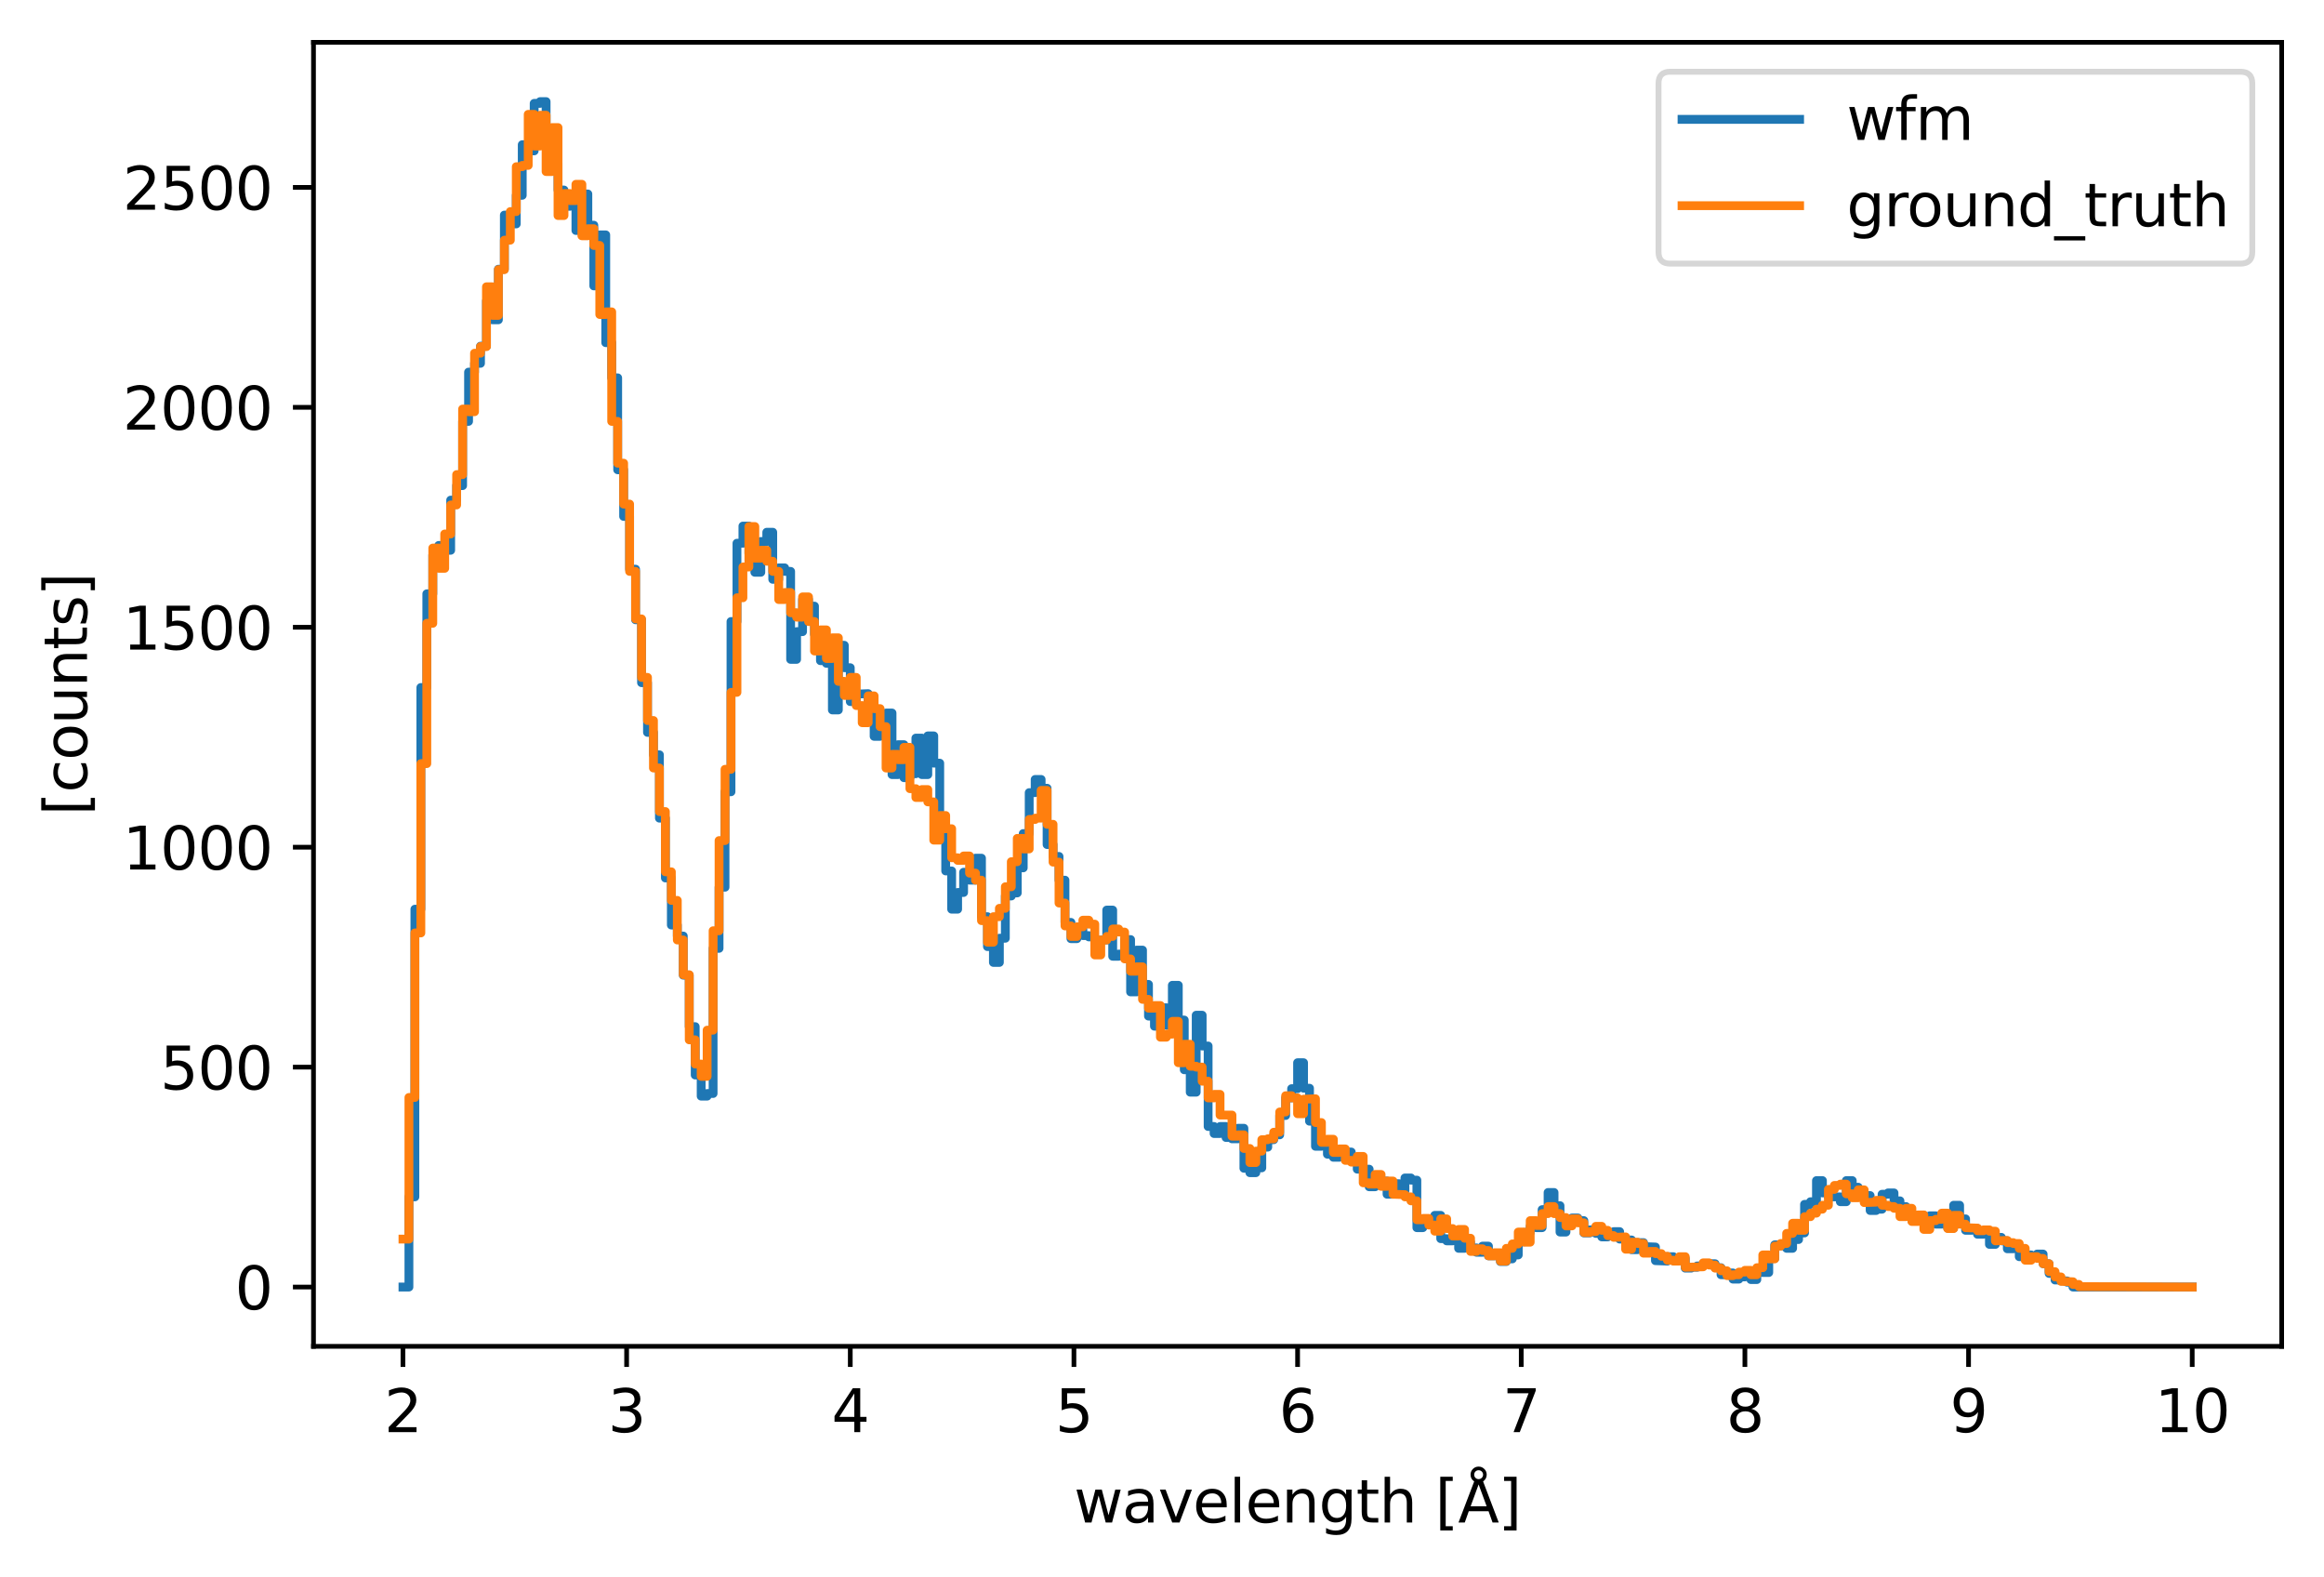 <?xml version="1.0" encoding="utf-8" standalone="no"?>
<!DOCTYPE svg PUBLIC "-//W3C//DTD SVG 1.1//EN"
  "http://www.w3.org/Graphics/SVG/1.1/DTD/svg11.dtd">
<svg xmlns:xlink="http://www.w3.org/1999/xlink" width="395.328pt" height="268.201pt" viewBox="0 0 395.328 268.201" xmlns="http://www.w3.org/2000/svg" version="1.1">
 <defs>
  <style type="text/css">*{stroke-linejoin: round; stroke-linecap: butt}</style>
 </defs>
 <g id="figure_1">
  <g id="patch_1">
   <path d="M 0 268.201 
L 395.328 268.201 
L 395.328 0 
L 0 0 
z
" style="fill: #ffffff"/>
  </g>
  <g id="axes_1">
   <g id="patch_2">
    <path d="M 53.328 228.96 
L 388.128 228.96 
L 388.128 7.2 
L 53.328 7.2 
z
" style="fill: #ffffff"/>
   </g>
   <g id="matplotlib.axis_1">
    <g id="xtick_1">
     <g id="line2d_1">
      <defs>
       <path id="mc8d2b0f39d" d="M 0 0 
L 0 3.5 
" style="stroke: #000000; stroke-width: 0.8"/>
      </defs>
      <g>
       <use xlink:href="#mc8d2b0f39d" x="68.546" y="228.96" style="stroke: #000000; stroke-width: 0.8"/>
      </g>
     </g>
     <g id="text_1">
      <!-- 2 -->
      <g transform="translate(65.365 243.558) scale(0.1 -0.1)">
       <defs>
        <path id="DejaVuSans-32" d="M 1228 531 
L 3431 531 
L 3431 0 
L 469 0 
L 469 531 
Q 828 903 1448 1529 
Q 2069 2156 2228 2338 
Q 2531 2678 2651 2914 
Q 2772 3150 2772 3378 
Q 2772 3750 2511 3984 
Q 2250 4219 1831 4219 
Q 1534 4219 1204 4116 
Q 875 4013 500 3803 
L 500 4441 
Q 881 4594 1212 4672 
Q 1544 4750 1819 4750 
Q 2544 4750 2975 4387 
Q 3406 4025 3406 3419 
Q 3406 3131 3298 2873 
Q 3191 2616 2906 2266 
Q 2828 2175 2409 1742 
Q 1991 1309 1228 531 
z
" transform="scale(0.016)"/>
       </defs>
       <use xlink:href="#DejaVuSans-32"/>
      </g>
     </g>
    </g>
    <g id="xtick_2">
     <g id="line2d_2">
      <g>
       <use xlink:href="#mc8d2b0f39d" x="106.592" y="228.96" style="stroke: #000000; stroke-width: 0.8"/>
      </g>
     </g>
     <g id="text_2">
      <!-- 3 -->
      <g transform="translate(103.411 243.558) scale(0.1 -0.1)">
       <defs>
        <path id="DejaVuSans-33" d="M 2597 2516 
Q 3050 2419 3304 2112 
Q 3559 1806 3559 1356 
Q 3559 666 3084 287 
Q 2609 -91 1734 -91 
Q 1441 -91 1130 -33 
Q 819 25 488 141 
L 488 750 
Q 750 597 1062 519 
Q 1375 441 1716 441 
Q 2309 441 2620 675 
Q 2931 909 2931 1356 
Q 2931 1769 2642 2001 
Q 2353 2234 1838 2234 
L 1294 2234 
L 1294 2753 
L 1863 2753 
Q 2328 2753 2575 2939 
Q 2822 3125 2822 3475 
Q 2822 3834 2567 4026 
Q 2313 4219 1838 4219 
Q 1578 4219 1281 4162 
Q 984 4106 628 3988 
L 628 4550 
Q 988 4650 1302 4700 
Q 1616 4750 1894 4750 
Q 2613 4750 3031 4423 
Q 3450 4097 3450 3541 
Q 3450 3153 3228 2886 
Q 3006 2619 2597 2516 
z
" transform="scale(0.016)"/>
       </defs>
       <use xlink:href="#DejaVuSans-33"/>
      </g>
     </g>
    </g>
    <g id="xtick_3">
     <g id="line2d_3">
      <g>
       <use xlink:href="#mc8d2b0f39d" x="144.637" y="228.96" style="stroke: #000000; stroke-width: 0.8"/>
      </g>
     </g>
     <g id="text_3">
      <!-- 4 -->
      <g transform="translate(141.456 243.558) scale(0.1 -0.1)">
       <defs>
        <path id="DejaVuSans-34" d="M 2419 4116 
L 825 1625 
L 2419 1625 
L 2419 4116 
z
M 2253 4666 
L 3047 4666 
L 3047 1625 
L 3713 1625 
L 3713 1100 
L 3047 1100 
L 3047 0 
L 2419 0 
L 2419 1100 
L 313 1100 
L 313 1709 
L 2253 4666 
z
" transform="scale(0.016)"/>
       </defs>
       <use xlink:href="#DejaVuSans-34"/>
      </g>
     </g>
    </g>
    <g id="xtick_4">
     <g id="line2d_4">
      <g>
       <use xlink:href="#mc8d2b0f39d" x="182.683" y="228.96" style="stroke: #000000; stroke-width: 0.8"/>
      </g>
     </g>
     <g id="text_4">
      <!-- 5 -->
      <g transform="translate(179.501 243.558) scale(0.1 -0.1)">
       <defs>
        <path id="DejaVuSans-35" d="M 691 4666 
L 3169 4666 
L 3169 4134 
L 1269 4134 
L 1269 2991 
Q 1406 3038 1543 3061 
Q 1681 3084 1819 3084 
Q 2600 3084 3056 2656 
Q 3513 2228 3513 1497 
Q 3513 744 3044 326 
Q 2575 -91 1722 -91 
Q 1428 -91 1123 -41 
Q 819 9 494 109 
L 494 744 
Q 775 591 1075 516 
Q 1375 441 1709 441 
Q 2250 441 2565 725 
Q 2881 1009 2881 1497 
Q 2881 1984 2565 2268 
Q 2250 2553 1709 2553 
Q 1456 2553 1204 2497 
Q 953 2441 691 2322 
L 691 4666 
z
" transform="scale(0.016)"/>
       </defs>
       <use xlink:href="#DejaVuSans-35"/>
      </g>
     </g>
    </g>
    <g id="xtick_5">
     <g id="line2d_5">
      <g>
       <use xlink:href="#mc8d2b0f39d" x="220.728" y="228.96" style="stroke: #000000; stroke-width: 0.8"/>
      </g>
     </g>
     <g id="text_5">
      <!-- 6 -->
      <g transform="translate(217.547 243.558) scale(0.1 -0.1)">
       <defs>
        <path id="DejaVuSans-36" d="M 2113 2584 
Q 1688 2584 1439 2293 
Q 1191 2003 1191 1497 
Q 1191 994 1439 701 
Q 1688 409 2113 409 
Q 2538 409 2786 701 
Q 3034 994 3034 1497 
Q 3034 2003 2786 2293 
Q 2538 2584 2113 2584 
z
M 3366 4563 
L 3366 3988 
Q 3128 4100 2886 4159 
Q 2644 4219 2406 4219 
Q 1781 4219 1451 3797 
Q 1122 3375 1075 2522 
Q 1259 2794 1537 2939 
Q 1816 3084 2150 3084 
Q 2853 3084 3261 2657 
Q 3669 2231 3669 1497 
Q 3669 778 3244 343 
Q 2819 -91 2113 -91 
Q 1303 -91 875 529 
Q 447 1150 447 2328 
Q 447 3434 972 4092 
Q 1497 4750 2381 4750 
Q 2619 4750 2861 4703 
Q 3103 4656 3366 4563 
z
" transform="scale(0.016)"/>
       </defs>
       <use xlink:href="#DejaVuSans-36"/>
      </g>
     </g>
    </g>
    <g id="xtick_6">
     <g id="line2d_6">
      <g>
       <use xlink:href="#mc8d2b0f39d" x="258.774" y="228.96" style="stroke: #000000; stroke-width: 0.8"/>
      </g>
     </g>
     <g id="text_6">
      <!-- 7 -->
      <g transform="translate(255.592 243.558) scale(0.1 -0.1)">
       <defs>
        <path id="DejaVuSans-37" d="M 525 4666 
L 3525 4666 
L 3525 4397 
L 1831 0 
L 1172 0 
L 2766 4134 
L 525 4134 
L 525 4666 
z
" transform="scale(0.016)"/>
       </defs>
       <use xlink:href="#DejaVuSans-37"/>
      </g>
     </g>
    </g>
    <g id="xtick_7">
     <g id="line2d_7">
      <g>
       <use xlink:href="#mc8d2b0f39d" x="296.819" y="228.96" style="stroke: #000000; stroke-width: 0.8"/>
      </g>
     </g>
     <g id="text_7">
      <!-- 8 -->
      <g transform="translate(293.638 243.558) scale(0.1 -0.1)">
       <defs>
        <path id="DejaVuSans-38" d="M 2034 2216 
Q 1584 2216 1326 1975 
Q 1069 1734 1069 1313 
Q 1069 891 1326 650 
Q 1584 409 2034 409 
Q 2484 409 2743 651 
Q 3003 894 3003 1313 
Q 3003 1734 2745 1975 
Q 2488 2216 2034 2216 
z
M 1403 2484 
Q 997 2584 770 2862 
Q 544 3141 544 3541 
Q 544 4100 942 4425 
Q 1341 4750 2034 4750 
Q 2731 4750 3128 4425 
Q 3525 4100 3525 3541 
Q 3525 3141 3298 2862 
Q 3072 2584 2669 2484 
Q 3125 2378 3379 2068 
Q 3634 1759 3634 1313 
Q 3634 634 3220 271 
Q 2806 -91 2034 -91 
Q 1263 -91 848 271 
Q 434 634 434 1313 
Q 434 1759 690 2068 
Q 947 2378 1403 2484 
z
M 1172 3481 
Q 1172 3119 1398 2916 
Q 1625 2713 2034 2713 
Q 2441 2713 2670 2916 
Q 2900 3119 2900 3481 
Q 2900 3844 2670 4047 
Q 2441 4250 2034 4250 
Q 1625 4250 1398 4047 
Q 1172 3844 1172 3481 
z
" transform="scale(0.016)"/>
       </defs>
       <use xlink:href="#DejaVuSans-38"/>
      </g>
     </g>
    </g>
    <g id="xtick_8">
     <g id="line2d_8">
      <g>
       <use xlink:href="#mc8d2b0f39d" x="334.864" y="228.96" style="stroke: #000000; stroke-width: 0.8"/>
      </g>
     </g>
     <g id="text_8">
      <!-- 9 -->
      <g transform="translate(331.683 243.558) scale(0.1 -0.1)">
       <defs>
        <path id="DejaVuSans-39" d="M 703 97 
L 703 672 
Q 941 559 1184 500 
Q 1428 441 1663 441 
Q 2288 441 2617 861 
Q 2947 1281 2994 2138 
Q 2813 1869 2534 1725 
Q 2256 1581 1919 1581 
Q 1219 1581 811 2004 
Q 403 2428 403 3163 
Q 403 3881 828 4315 
Q 1253 4750 1959 4750 
Q 2769 4750 3195 4129 
Q 3622 3509 3622 2328 
Q 3622 1225 3098 567 
Q 2575 -91 1691 -91 
Q 1453 -91 1209 -44 
Q 966 3 703 97 
z
M 1959 2075 
Q 2384 2075 2632 2365 
Q 2881 2656 2881 3163 
Q 2881 3666 2632 3958 
Q 2384 4250 1959 4250 
Q 1534 4250 1286 3958 
Q 1038 3666 1038 3163 
Q 1038 2656 1286 2365 
Q 1534 2075 1959 2075 
z
" transform="scale(0.016)"/>
       </defs>
       <use xlink:href="#DejaVuSans-39"/>
      </g>
     </g>
    </g>
    <g id="xtick_9">
     <g id="line2d_9">
      <g>
       <use xlink:href="#mc8d2b0f39d" x="372.91" y="228.96" style="stroke: #000000; stroke-width: 0.8"/>
      </g>
     </g>
     <g id="text_9">
      <!-- 10 -->
      <g transform="translate(366.547 243.558) scale(0.1 -0.1)">
       <defs>
        <path id="DejaVuSans-31" d="M 794 531 
L 1825 531 
L 1825 4091 
L 703 3866 
L 703 4441 
L 1819 4666 
L 2450 4666 
L 2450 531 
L 3481 531 
L 3481 0 
L 794 0 
L 794 531 
z
" transform="scale(0.016)"/>
        <path id="DejaVuSans-30" d="M 2034 4250 
Q 1547 4250 1301 3770 
Q 1056 3291 1056 2328 
Q 1056 1369 1301 889 
Q 1547 409 2034 409 
Q 2525 409 2770 889 
Q 3016 1369 3016 2328 
Q 3016 3291 2770 3770 
Q 2525 4250 2034 4250 
z
M 2034 4750 
Q 2819 4750 3233 4129 
Q 3647 3509 3647 2328 
Q 3647 1150 3233 529 
Q 2819 -91 2034 -91 
Q 1250 -91 836 529 
Q 422 1150 422 2328 
Q 422 3509 836 4129 
Q 1250 4750 2034 4750 
z
" transform="scale(0.016)"/>
       </defs>
       <use xlink:href="#DejaVuSans-31"/>
       <use xlink:href="#DejaVuSans-30" transform="translate(63.623 0)"/>
      </g>
     </g>
    </g>
    <g id="text_10">
     <!-- wavelength [Å] -->
     <g transform="translate(182.691 258.921) scale(0.1 -0.1)">
      <defs>
       <path id="DejaVuSans-77" d="M 269 3500 
L 844 3500 
L 1563 769 
L 2278 3500 
L 2956 3500 
L 3675 769 
L 4391 3500 
L 4966 3500 
L 4050 0 
L 3372 0 
L 2619 2869 
L 1863 0 
L 1184 0 
L 269 3500 
z
" transform="scale(0.016)"/>
       <path id="DejaVuSans-61" d="M 2194 1759 
Q 1497 1759 1228 1600 
Q 959 1441 959 1056 
Q 959 750 1161 570 
Q 1363 391 1709 391 
Q 2188 391 2477 730 
Q 2766 1069 2766 1631 
L 2766 1759 
L 2194 1759 
z
M 3341 1997 
L 3341 0 
L 2766 0 
L 2766 531 
Q 2569 213 2275 61 
Q 1981 -91 1556 -91 
Q 1019 -91 701 211 
Q 384 513 384 1019 
Q 384 1609 779 1909 
Q 1175 2209 1959 2209 
L 2766 2209 
L 2766 2266 
Q 2766 2663 2505 2880 
Q 2244 3097 1772 3097 
Q 1472 3097 1187 3025 
Q 903 2953 641 2809 
L 641 3341 
Q 956 3463 1253 3523 
Q 1550 3584 1831 3584 
Q 2591 3584 2966 3190 
Q 3341 2797 3341 1997 
z
" transform="scale(0.016)"/>
       <path id="DejaVuSans-76" d="M 191 3500 
L 800 3500 
L 1894 563 
L 2988 3500 
L 3597 3500 
L 2284 0 
L 1503 0 
L 191 3500 
z
" transform="scale(0.016)"/>
       <path id="DejaVuSans-65" d="M 3597 1894 
L 3597 1613 
L 953 1613 
Q 991 1019 1311 708 
Q 1631 397 2203 397 
Q 2534 397 2845 478 
Q 3156 559 3463 722 
L 3463 178 
Q 3153 47 2828 -22 
Q 2503 -91 2169 -91 
Q 1331 -91 842 396 
Q 353 884 353 1716 
Q 353 2575 817 3079 
Q 1281 3584 2069 3584 
Q 2775 3584 3186 3129 
Q 3597 2675 3597 1894 
z
M 3022 2063 
Q 3016 2534 2758 2815 
Q 2500 3097 2075 3097 
Q 1594 3097 1305 2825 
Q 1016 2553 972 2059 
L 3022 2063 
z
" transform="scale(0.016)"/>
       <path id="DejaVuSans-6c" d="M 603 4863 
L 1178 4863 
L 1178 0 
L 603 0 
L 603 4863 
z
" transform="scale(0.016)"/>
       <path id="DejaVuSans-6e" d="M 3513 2113 
L 3513 0 
L 2938 0 
L 2938 2094 
Q 2938 2591 2744 2837 
Q 2550 3084 2163 3084 
Q 1697 3084 1428 2787 
Q 1159 2491 1159 1978 
L 1159 0 
L 581 0 
L 581 3500 
L 1159 3500 
L 1159 2956 
Q 1366 3272 1645 3428 
Q 1925 3584 2291 3584 
Q 2894 3584 3203 3211 
Q 3513 2838 3513 2113 
z
" transform="scale(0.016)"/>
       <path id="DejaVuSans-67" d="M 2906 1791 
Q 2906 2416 2648 2759 
Q 2391 3103 1925 3103 
Q 1463 3103 1205 2759 
Q 947 2416 947 1791 
Q 947 1169 1205 825 
Q 1463 481 1925 481 
Q 2391 481 2648 825 
Q 2906 1169 2906 1791 
z
M 3481 434 
Q 3481 -459 3084 -895 
Q 2688 -1331 1869 -1331 
Q 1566 -1331 1297 -1286 
Q 1028 -1241 775 -1147 
L 775 -588 
Q 1028 -725 1275 -790 
Q 1522 -856 1778 -856 
Q 2344 -856 2625 -561 
Q 2906 -266 2906 331 
L 2906 616 
Q 2728 306 2450 153 
Q 2172 0 1784 0 
Q 1141 0 747 490 
Q 353 981 353 1791 
Q 353 2603 747 3093 
Q 1141 3584 1784 3584 
Q 2172 3584 2450 3431 
Q 2728 3278 2906 2969 
L 2906 3500 
L 3481 3500 
L 3481 434 
z
" transform="scale(0.016)"/>
       <path id="DejaVuSans-74" d="M 1172 4494 
L 1172 3500 
L 2356 3500 
L 2356 3053 
L 1172 3053 
L 1172 1153 
Q 1172 725 1289 603 
Q 1406 481 1766 481 
L 2356 481 
L 2356 0 
L 1766 0 
Q 1100 0 847 248 
Q 594 497 594 1153 
L 594 3053 
L 172 3053 
L 172 3500 
L 594 3500 
L 594 4494 
L 1172 4494 
z
" transform="scale(0.016)"/>
       <path id="DejaVuSans-68" d="M 3513 2113 
L 3513 0 
L 2938 0 
L 2938 2094 
Q 2938 2591 2744 2837 
Q 2550 3084 2163 3084 
Q 1697 3084 1428 2787 
Q 1159 2491 1159 1978 
L 1159 0 
L 581 0 
L 581 4863 
L 1159 4863 
L 1159 2956 
Q 1366 3272 1645 3428 
Q 1925 3584 2291 3584 
Q 2894 3584 3203 3211 
Q 3513 2838 3513 2113 
z
" transform="scale(0.016)"/>
       <path id="DejaVuSans-20" transform="scale(0.016)"/>
       <path id="DejaVuSans-5b" d="M 550 4863 
L 1875 4863 
L 1875 4416 
L 1125 4416 
L 1125 -397 
L 1875 -397 
L 1875 -844 
L 550 -844 
L 550 4863 
z
" transform="scale(0.016)"/>
       <path id="DejaVuSans-c5" d="M 2663 5081 
Q 2663 5278 2523 5417 
Q 2384 5556 2188 5556 
Q 1988 5556 1852 5420 
Q 1716 5284 1716 5081 
Q 1716 4884 1853 4746 
Q 1991 4609 2188 4609 
Q 2384 4609 2523 4746 
Q 2663 4884 2663 5081 
z
M 2188 4044 
L 1338 1722 
L 3041 1722 
L 2188 4044 
z
M 1716 4366 
Q 1525 4494 1428 4673 
Q 1331 4853 1331 5081 
Q 1331 5441 1579 5691 
Q 1828 5941 2188 5941 
Q 2544 5941 2795 5689 
Q 3047 5438 3047 5081 
Q 3047 4863 2948 4678 
Q 2850 4494 2663 4366 
L 4325 0 
L 3669 0 
L 3244 1197 
L 1141 1197 
L 716 0 
L 50 0 
L 1716 4366 
z
" transform="scale(0.016)"/>
       <path id="DejaVuSans-5d" d="M 1947 4863 
L 1947 -844 
L 622 -844 
L 622 -397 
L 1369 -397 
L 1369 4416 
L 622 4416 
L 622 4863 
L 1947 4863 
z
" transform="scale(0.016)"/>
      </defs>
      <use xlink:href="#DejaVuSans-77"/>
      <use xlink:href="#DejaVuSans-61" transform="translate(81.787 0)"/>
      <use xlink:href="#DejaVuSans-76" transform="translate(143.066 0)"/>
      <use xlink:href="#DejaVuSans-65" transform="translate(202.246 0)"/>
      <use xlink:href="#DejaVuSans-6c" transform="translate(263.77 0)"/>
      <use xlink:href="#DejaVuSans-65" transform="translate(291.553 0)"/>
      <use xlink:href="#DejaVuSans-6e" transform="translate(353.076 0)"/>
      <use xlink:href="#DejaVuSans-67" transform="translate(416.455 0)"/>
      <use xlink:href="#DejaVuSans-74" transform="translate(479.932 0)"/>
      <use xlink:href="#DejaVuSans-68" transform="translate(519.141 0)"/>
      <use xlink:href="#DejaVuSans-20" transform="translate(582.52 0)"/>
      <use xlink:href="#DejaVuSans-5b" transform="translate(614.307 0)"/>
      <use xlink:href="#DejaVuSans-c5" transform="translate(653.32 0)"/>
      <use xlink:href="#DejaVuSans-5d" transform="translate(721.729 0)"/>
     </g>
    </g>
   </g>
   <g id="matplotlib.axis_2">
    <g id="ytick_1">
     <g id="line2d_10">
      <defs>
       <path id="m1adac64fc8" d="M 0 0 
L -3.5 0 
" style="stroke: #000000; stroke-width: 0.8"/>
      </defs>
      <g>
       <use xlink:href="#m1adac64fc8" x="53.328" y="218.88" style="stroke: #000000; stroke-width: 0.8"/>
      </g>
     </g>
     <g id="text_11">
      <!-- 0 -->
      <g transform="translate(39.966 222.679) scale(0.1 -0.1)">
       <use xlink:href="#DejaVuSans-30"/>
      </g>
     </g>
    </g>
    <g id="ytick_2">
     <g id="line2d_11">
      <g>
       <use xlink:href="#m1adac64fc8" x="53.328" y="181.477" style="stroke: #000000; stroke-width: 0.8"/>
      </g>
     </g>
     <g id="text_12">
      <!-- 500 -->
      <g transform="translate(27.241 185.277) scale(0.1 -0.1)">
       <use xlink:href="#DejaVuSans-35"/>
       <use xlink:href="#DejaVuSans-30" transform="translate(63.623 0)"/>
       <use xlink:href="#DejaVuSans-30" transform="translate(127.246 0)"/>
      </g>
     </g>
    </g>
    <g id="ytick_3">
     <g id="line2d_12">
      <g>
       <use xlink:href="#m1adac64fc8" x="53.328" y="144.075" style="stroke: #000000; stroke-width: 0.8"/>
      </g>
     </g>
     <g id="text_13">
      <!-- 1000 -->
      <g transform="translate(20.878 147.874) scale(0.1 -0.1)">
       <use xlink:href="#DejaVuSans-31"/>
       <use xlink:href="#DejaVuSans-30" transform="translate(63.623 0)"/>
       <use xlink:href="#DejaVuSans-30" transform="translate(127.246 0)"/>
       <use xlink:href="#DejaVuSans-30" transform="translate(190.869 0)"/>
      </g>
     </g>
    </g>
    <g id="ytick_4">
     <g id="line2d_13">
      <g>
       <use xlink:href="#m1adac64fc8" x="53.328" y="106.672" style="stroke: #000000; stroke-width: 0.8"/>
      </g>
     </g>
     <g id="text_14">
      <!-- 1500 -->
      <g transform="translate(20.878 110.471) scale(0.1 -0.1)">
       <use xlink:href="#DejaVuSans-31"/>
       <use xlink:href="#DejaVuSans-35" transform="translate(63.623 0)"/>
       <use xlink:href="#DejaVuSans-30" transform="translate(127.246 0)"/>
       <use xlink:href="#DejaVuSans-30" transform="translate(190.869 0)"/>
      </g>
     </g>
    </g>
    <g id="ytick_5">
     <g id="line2d_14">
      <g>
       <use xlink:href="#m1adac64fc8" x="53.328" y="69.27" style="stroke: #000000; stroke-width: 0.8"/>
      </g>
     </g>
     <g id="text_15">
      <!-- 2000 -->
      <g transform="translate(20.878 73.069) scale(0.1 -0.1)">
       <use xlink:href="#DejaVuSans-32"/>
       <use xlink:href="#DejaVuSans-30" transform="translate(63.623 0)"/>
       <use xlink:href="#DejaVuSans-30" transform="translate(127.246 0)"/>
       <use xlink:href="#DejaVuSans-30" transform="translate(190.869 0)"/>
      </g>
     </g>
    </g>
    <g id="ytick_6">
     <g id="line2d_15">
      <g>
       <use xlink:href="#m1adac64fc8" x="53.328" y="31.867" style="stroke: #000000; stroke-width: 0.8"/>
      </g>
     </g>
     <g id="text_16">
      <!-- 2500 -->
      <g transform="translate(20.878 35.666) scale(0.1 -0.1)">
       <use xlink:href="#DejaVuSans-32"/>
       <use xlink:href="#DejaVuSans-35" transform="translate(63.623 0)"/>
       <use xlink:href="#DejaVuSans-30" transform="translate(127.246 0)"/>
       <use xlink:href="#DejaVuSans-30" transform="translate(190.869 0)"/>
      </g>
     </g>
    </g>
    <g id="text_17">
     <!-- [counts] -->
     <g transform="translate(14.798 138.692) rotate(-90) scale(0.1 -0.1)">
      <defs>
       <path id="DejaVuSans-63" d="M 3122 3366 
L 3122 2828 
Q 2878 2963 2633 3030 
Q 2388 3097 2138 3097 
Q 1578 3097 1268 2742 
Q 959 2388 959 1747 
Q 959 1106 1268 751 
Q 1578 397 2138 397 
Q 2388 397 2633 464 
Q 2878 531 3122 666 
L 3122 134 
Q 2881 22 2623 -34 
Q 2366 -91 2075 -91 
Q 1284 -91 818 406 
Q 353 903 353 1747 
Q 353 2603 823 3093 
Q 1294 3584 2113 3584 
Q 2378 3584 2631 3529 
Q 2884 3475 3122 3366 
z
" transform="scale(0.016)"/>
       <path id="DejaVuSans-6f" d="M 1959 3097 
Q 1497 3097 1228 2736 
Q 959 2375 959 1747 
Q 959 1119 1226 758 
Q 1494 397 1959 397 
Q 2419 397 2687 759 
Q 2956 1122 2956 1747 
Q 2956 2369 2687 2733 
Q 2419 3097 1959 3097 
z
M 1959 3584 
Q 2709 3584 3137 3096 
Q 3566 2609 3566 1747 
Q 3566 888 3137 398 
Q 2709 -91 1959 -91 
Q 1206 -91 779 398 
Q 353 888 353 1747 
Q 353 2609 779 3096 
Q 1206 3584 1959 3584 
z
" transform="scale(0.016)"/>
       <path id="DejaVuSans-75" d="M 544 1381 
L 544 3500 
L 1119 3500 
L 1119 1403 
Q 1119 906 1312 657 
Q 1506 409 1894 409 
Q 2359 409 2629 706 
Q 2900 1003 2900 1516 
L 2900 3500 
L 3475 3500 
L 3475 0 
L 2900 0 
L 2900 538 
Q 2691 219 2414 64 
Q 2138 -91 1772 -91 
Q 1169 -91 856 284 
Q 544 659 544 1381 
z
M 1991 3584 
L 1991 3584 
z
" transform="scale(0.016)"/>
       <path id="DejaVuSans-73" d="M 2834 3397 
L 2834 2853 
Q 2591 2978 2328 3040 
Q 2066 3103 1784 3103 
Q 1356 3103 1142 2972 
Q 928 2841 928 2578 
Q 928 2378 1081 2264 
Q 1234 2150 1697 2047 
L 1894 2003 
Q 2506 1872 2764 1633 
Q 3022 1394 3022 966 
Q 3022 478 2636 193 
Q 2250 -91 1575 -91 
Q 1294 -91 989 -36 
Q 684 19 347 128 
L 347 722 
Q 666 556 975 473 
Q 1284 391 1588 391 
Q 1994 391 2212 530 
Q 2431 669 2431 922 
Q 2431 1156 2273 1281 
Q 2116 1406 1581 1522 
L 1381 1569 
Q 847 1681 609 1914 
Q 372 2147 372 2553 
Q 372 3047 722 3315 
Q 1072 3584 1716 3584 
Q 2034 3584 2315 3537 
Q 2597 3491 2834 3397 
z
" transform="scale(0.016)"/>
      </defs>
      <use xlink:href="#DejaVuSans-5b"/>
      <use xlink:href="#DejaVuSans-63" transform="translate(39.014 0)"/>
      <use xlink:href="#DejaVuSans-6f" transform="translate(93.994 0)"/>
      <use xlink:href="#DejaVuSans-75" transform="translate(155.176 0)"/>
      <use xlink:href="#DejaVuSans-6e" transform="translate(218.555 0)"/>
      <use xlink:href="#DejaVuSans-74" transform="translate(281.934 0)"/>
      <use xlink:href="#DejaVuSans-73" transform="translate(321.143 0)"/>
      <use xlink:href="#DejaVuSans-5d" transform="translate(373.242 0)"/>
     </g>
    </g>
   </g>
   <g id="line2d_16">
    <path d="M 68.546 218.88 
L 69.561 218.88 
L 69.561 203.545 
L 70.575 203.545 
L 70.575 154.622 
L 71.59 154.622 
L 71.59 116.921 
L 72.604 116.921 
L 72.604 100.987 
L 73.619 100.987 
L 73.619 94.404 
L 74.634 94.404 
L 74.634 92.758 
L 75.648 92.758 
L 75.648 93.581 
L 76.663 93.581 
L 76.663 85.054 
L 77.677 85.054 
L 77.677 82.585 
L 78.692 82.585 
L 78.692 71.663 
L 79.706 71.663 
L 79.706 63.285 
L 80.721 63.285 
L 80.721 61.789 
L 81.735 61.789 
L 81.735 58.872 
L 82.75 58.872 
L 82.75 51.167 
L 83.764 51.167 
L 83.764 54.383 
L 84.779 54.383 
L 84.779 45.781 
L 85.794 45.781 
L 85.794 36.58 
L 86.808 36.58 
L 86.808 38.076 
L 87.823 38.076 
L 87.823 33.214 
L 88.837 33.214 
L 88.837 24.611 
L 89.852 24.611 
L 89.852 25.658 
L 90.866 25.658 
L 90.866 17.579 
L 91.881 17.579 
L 91.881 17.28 
L 92.895 17.28 
L 92.895 22.816 
L 93.91 22.816 
L 93.91 27.753 
L 94.924 27.753 
L 94.924 32.316 
L 95.939 32.316 
L 95.939 35.084 
L 96.954 35.084 
L 96.954 34.111 
L 97.968 34.111 
L 97.968 39.198 
L 98.983 39.198 
L 98.983 32.989 
L 99.997 32.989 
L 99.997 38.3 
L 101.012 38.3 
L 101.012 48.623 
L 102.026 48.623 
L 102.026 39.946 
L 103.041 39.946 
L 103.041 58.273 
L 104.055 58.273 
L 104.055 64.258 
L 105.07 64.258 
L 105.07 79.892 
L 106.084 79.892 
L 106.084 87.821 
L 107.099 87.821 
L 107.099 96.798 
L 108.114 96.798 
L 108.114 105.401 
L 109.128 105.401 
L 109.128 116.098 
L 110.143 116.098 
L 110.143 124.551 
L 111.157 124.551 
L 111.157 128.366 
L 112.172 128.366 
L 112.172 139.138 
L 113.186 139.138 
L 113.186 149.311 
L 114.201 149.311 
L 114.201 157.315 
L 115.215 157.315 
L 115.215 159.185 
L 116.23 159.185 
L 116.23 165.843 
L 117.244 165.843 
L 117.244 174.595 
L 118.259 174.595 
L 118.259 182.824 
L 119.274 182.824 
L 119.274 186.415 
L 120.288 186.415 
L 120.288 185.966 
L 121.303 185.966 
L 121.303 161.28 
L 122.317 161.28 
L 122.317 150.882 
L 123.332 150.882 
L 123.332 134.649 
L 124.346 134.649 
L 124.346 105.7 
L 125.361 105.7 
L 125.361 92.384 
L 126.375 92.384 
L 126.375 89.467 
L 127.39 89.467 
L 127.39 94.105 
L 128.404 94.105 
L 128.404 97.322 
L 129.419 97.322 
L 129.419 92.085 
L 130.434 92.085 
L 130.434 90.514 
L 131.448 90.514 
L 131.448 98.518 
L 132.463 98.518 
L 132.463 96.574 
L 133.477 96.574 
L 133.477 97.172 
L 134.492 97.172 
L 134.492 112.133 
L 135.506 112.133 
L 135.506 107.42 
L 136.521 107.42 
L 136.521 101.959 
L 137.535 101.959 
L 137.535 103.082 
L 138.55 103.082 
L 138.55 107.869 
L 139.564 107.869 
L 139.564 112.357 
L 140.579 112.357 
L 140.579 112.806 
L 141.594 112.806 
L 141.594 120.736 
L 142.608 120.736 
L 142.608 109.739 
L 143.623 109.739 
L 143.623 113.554 
L 144.637 113.554 
L 144.637 119.314 
L 145.652 119.314 
L 145.652 118.043 
L 147.681 117.968 
L 147.681 119.913 
L 148.695 119.913 
L 148.695 125.224 
L 149.71 125.224 
L 149.71 123.803 
L 150.724 123.803 
L 150.724 121.259 
L 151.739 121.259 
L 151.739 131.732 
L 152.754 131.732 
L 152.754 126.645 
L 153.768 126.645 
L 153.768 132.256 
L 154.783 132.256 
L 154.783 131.582 
L 155.797 131.582 
L 155.797 125.523 
L 156.812 125.523 
L 156.812 131.732 
L 157.826 131.732 
L 157.826 125.149 
L 158.841 125.149 
L 158.841 129.787 
L 159.855 129.787 
L 159.855 142.354 
L 160.87 142.354 
L 160.87 148.114 
L 161.884 148.114 
L 161.884 154.622 
L 162.899 154.622 
L 162.899 151.78 
L 163.914 151.78 
L 163.914 148.339 
L 164.928 148.339 
L 164.928 149.685 
L 165.943 149.685 
L 165.943 145.945 
L 166.957 145.945 
L 166.957 155.894 
L 167.972 155.894 
L 167.972 160.981 
L 168.986 160.981 
L 168.986 163.674 
L 170.001 163.674 
L 170.001 159.559 
L 171.015 159.559 
L 171.015 152.378 
L 172.03 152.378 
L 172.03 151.855 
L 173.044 151.855 
L 173.044 147.591 
L 174.059 147.591 
L 174.059 141.756 
L 175.074 141.756 
L 175.074 134.799 
L 176.088 134.799 
L 176.088 132.555 
L 177.103 132.555 
L 177.103 134.051 
L 178.117 134.051 
L 178.117 143.626 
L 179.132 143.626 
L 179.132 145.646 
L 180.146 145.646 
L 180.146 149.685 
L 181.161 149.685 
L 181.161 156.866 
L 182.175 156.866 
L 182.175 159.634 
L 183.19 159.634 
L 183.19 157.989 
L 184.204 157.989 
L 184.204 159.111 
L 185.219 159.111 
L 185.219 159.335 
L 186.234 159.335 
L 186.234 160.233 
L 187.248 160.233 
L 187.248 159.859 
L 188.263 159.859 
L 188.263 154.772 
L 189.277 154.772 
L 189.277 162.626 
L 190.292 162.626 
L 190.292 162.252 
L 191.306 162.252 
L 191.306 159.784 
L 192.321 159.784 
L 192.321 168.686 
L 193.335 168.686 
L 193.335 161.579 
L 194.35 161.579 
L 194.35 167.414 
L 195.364 167.414 
L 195.364 172.8 
L 196.379 172.8 
L 196.379 174.521 
L 197.394 174.521 
L 197.394 171.379 
L 198.408 171.379 
L 198.408 174.371 
L 199.423 174.371 
L 199.423 167.564 
L 200.437 167.564 
L 200.437 173.473 
L 201.452 173.473 
L 201.452 181.926 
L 202.466 181.926 
L 202.466 185.741 
L 203.481 185.741 
L 203.481 172.65 
L 204.495 172.65 
L 204.495 177.887 
L 205.51 177.887 
L 205.51 191.576 
L 206.524 191.576 
L 206.524 192.773 
L 207.539 192.773 
L 207.539 191.576 
L 208.554 191.576 
L 208.554 193.446 
L 209.568 193.446 
L 209.568 193.671 
L 210.583 193.671 
L 210.583 191.875 
L 211.597 191.875 
L 211.597 198.683 
L 212.612 198.683 
L 212.612 199.431 
L 213.626 199.431 
L 213.626 198.608 
L 214.641 198.608 
L 214.641 195.092 
L 215.655 195.092 
L 215.655 193.82 
L 216.67 193.82 
L 216.67 192.997 
L 217.684 192.997 
L 217.684 189.706 
L 218.699 189.706 
L 218.699 186.714 
L 219.714 186.714 
L 219.714 185.143 
L 220.728 185.143 
L 220.728 180.729 
L 221.743 180.729 
L 221.743 185.068 
L 222.757 185.068 
L 222.757 190.678 
L 223.772 190.678 
L 223.772 194.942 
L 224.786 194.942 
L 224.786 194.419 
L 225.801 194.419 
L 225.801 196.289 
L 226.815 196.289 
L 226.815 196.812 
L 227.83 196.812 
L 227.83 196.214 
L 228.844 196.214 
L 228.844 195.915 
L 229.859 195.915 
L 229.859 197.336 
L 230.874 197.336 
L 230.874 198.832 
L 232.903 198.832 
L 232.903 201.824 
L 233.917 201.824 
L 233.917 200.328 
L 234.932 200.328 
L 234.932 200.852 
L 235.946 200.852 
L 235.946 203.096 
L 236.961 203.096 
L 236.961 201.301 
L 237.975 201.301 
L 237.975 202.498 
L 238.99 202.498 
L 238.99 200.328 
L 240.004 200.328 
L 240.004 200.702 
L 241.019 200.702 
L 241.019 208.781 
L 242.034 208.781 
L 242.034 207.884 
L 243.048 207.884 
L 243.048 207.285 
L 244.063 207.285 
L 244.063 206.687 
L 245.077 206.687 
L 245.077 210.651 
L 246.092 210.651 
L 246.092 211.025 
L 247.106 211.025 
L 247.106 209.978 
L 248.121 209.978 
L 248.121 212.297 
L 249.135 212.297 
L 249.135 211.25 
L 250.15 211.25 
L 250.15 212.222 
L 251.164 212.222 
L 251.164 212.97 
L 252.179 212.97 
L 252.179 211.923 
L 253.194 211.923 
L 253.194 213.569 
L 255.223 213.569 
L 255.223 214.541 
L 256.237 214.541 
L 256.237 214.092 
L 257.252 214.092 
L 257.252 213.419 
L 258.266 213.419 
L 258.266 211.175 
L 259.281 211.175 
L 259.281 209.604 
L 260.295 209.604 
L 260.295 208.557 
L 261.31 208.557 
L 261.31 208.781 
L 262.324 208.781 
L 262.324 205.714 
L 263.339 205.714 
L 263.339 202.797 
L 264.354 202.797 
L 264.354 205.041 
L 265.368 205.041 
L 265.368 209.529 
L 266.383 209.529 
L 266.383 208.258 
L 267.397 208.258 
L 267.397 207.136 
L 268.412 207.136 
L 268.412 207.584 
L 269.426 207.584 
L 269.426 209.679 
L 270.441 209.679 
L 270.441 209.155 
L 271.455 209.155 
L 271.455 209.754 
L 272.47 209.754 
L 272.47 210.352 
L 273.484 210.352 
L 273.484 209.829 
L 274.499 209.829 
L 274.499 209.455 
L 275.514 209.455 
L 275.514 210.726 
L 276.528 210.726 
L 276.528 210.876 
L 277.543 210.876 
L 277.543 212.522 
L 278.557 212.522 
L 278.557 211.325 
L 279.572 211.325 
L 279.572 211.998 
L 281.601 212.073 
L 281.601 214.392 
L 283.63 214.466 
L 283.63 213.718 
L 284.644 213.718 
L 284.644 214.392 
L 285.659 214.392 
L 285.659 214.018 
L 286.674 214.018 
L 286.674 215.663 
L 287.688 215.663 
L 287.688 215.514 
L 288.703 215.514 
L 288.703 215.289 
L 289.717 215.289 
L 289.717 214.915 
L 291.746 214.915 
L 291.746 215.589 
L 292.761 215.589 
L 292.761 216.785 
L 293.775 216.785 
L 293.775 216.486 
L 294.79 216.486 
L 294.79 217.534 
L 295.804 217.534 
L 295.804 217.159 
L 296.819 217.159 
L 296.819 216.262 
L 297.834 216.262 
L 297.834 217.608 
L 298.848 217.608 
L 298.848 216.262 
L 299.863 216.262 
L 299.863 216.411 
L 300.877 216.411 
L 300.877 214.018 
L 301.892 214.018 
L 301.892 211.699 
L 302.906 211.699 
L 302.906 211.848 
L 303.921 211.848 
L 303.921 212.297 
L 304.935 212.297 
L 304.935 210.801 
L 305.95 210.801 
L 305.95 209.679 
L 306.964 209.679 
L 306.964 204.817 
L 307.979 204.817 
L 307.979 204.368 
L 308.994 204.368 
L 308.994 200.777 
L 310.008 200.777 
L 310.008 202.872 
L 311.023 202.872 
L 311.023 203.545 
L 313.052 203.545 
L 313.052 204.368 
L 314.066 204.368 
L 314.066 200.777 
L 315.081 200.777 
L 315.081 201.899 
L 316.095 201.899 
L 316.095 203.321 
L 318.124 203.321 
L 318.124 205.864 
L 319.139 205.864 
L 319.139 205.639 
L 320.154 205.639 
L 320.154 203.096 
L 321.168 203.096 
L 321.168 202.872 
L 322.183 202.872 
L 322.183 204.218 
L 323.197 204.218 
L 323.197 205.191 
L 324.212 205.191 
L 324.212 206.687 
L 325.226 206.687 
L 325.226 207.584 
L 326.241 207.584 
L 326.241 206.687 
L 327.255 206.687 
L 327.255 207.884 
L 328.27 207.884 
L 328.27 206.762 
L 329.284 206.762 
L 329.284 208.183 
L 330.299 208.183 
L 330.299 207.584 
L 331.314 207.584 
L 331.314 208.856 
L 332.328 208.856 
L 332.328 204.966 
L 333.343 204.966 
L 333.343 207.285 
L 334.357 207.285 
L 334.357 209.23 
L 335.372 209.23 
L 335.372 208.931 
L 336.386 208.931 
L 336.386 209.903 
L 337.401 209.903 
L 337.401 209.455 
L 338.415 209.455 
L 338.415 211.624 
L 339.43 211.624 
L 339.43 210.427 
L 340.444 210.427 
L 340.444 211.025 
L 341.459 211.025 
L 341.459 212.372 
L 342.474 212.372 
L 342.474 212.148 
L 343.488 212.148 
L 343.488 213.718 
L 344.503 213.718 
L 344.503 213.419 
L 345.517 213.419 
L 345.517 213.793 
L 346.532 213.793 
L 346.532 213.27 
L 347.546 213.27 
L 347.546 214.915 
L 348.561 214.915 
L 348.561 216.561 
L 349.575 216.561 
L 349.575 217.683 
L 350.59 217.683 
L 350.59 217.833 
L 351.604 217.833 
L 351.604 218.057 
L 352.619 218.057 
L 352.619 218.88 
L 372.91 218.88 
L 372.91 218.88 
" clip-path="url(#pb76d0bf4a5)" style="fill: none; stroke: #1f77b4; stroke-width: 1.5; stroke-linecap: square"/>
   </g>
   <g id="line2d_17">
    <path d="M 68.546 210.726 
L 69.561 210.726 
L 69.561 186.639 
L 70.575 186.639 
L 70.575 158.662 
L 71.59 158.662 
L 71.59 129.862 
L 72.604 129.862 
L 72.604 105.999 
L 73.619 105.999 
L 73.619 93.207 
L 74.634 93.207 
L 74.634 96.648 
L 75.648 96.648 
L 75.648 90.814 
L 76.663 90.814 
L 76.663 85.876 
L 77.677 85.876 
L 77.677 80.715 
L 78.692 80.715 
L 78.692 69.569 
L 79.706 69.569 
L 79.706 70.018 
L 80.721 70.018 
L 80.721 60.069 
L 81.735 60.069 
L 81.735 58.946 
L 82.75 58.946 
L 82.75 48.773 
L 83.764 48.773 
L 83.764 53.635 
L 84.779 53.635 
L 84.779 45.856 
L 85.794 45.856 
L 85.794 40.844 
L 86.808 40.844 
L 86.808 35.981 
L 87.823 35.981 
L 87.823 28.351 
L 88.837 28.351 
L 88.837 28.127 
L 89.852 28.127 
L 89.852 19.449 
L 90.866 19.449 
L 90.866 24.835 
L 91.881 24.835 
L 91.881 19.599 
L 92.895 19.599 
L 92.895 29.174 
L 93.91 29.174 
L 93.91 21.694 
L 94.924 21.694 
L 94.924 36.655 
L 95.939 36.655 
L 95.939 32.914 
L 96.954 32.914 
L 96.954 34.111 
L 97.968 34.111 
L 97.968 31.343 
L 98.983 31.343 
L 98.983 40.096 
L 99.997 40.096 
L 99.997 38.899 
L 101.012 38.899 
L 101.012 41.741 
L 102.026 41.741 
L 102.026 53.486 
L 103.041 53.486 
L 103.041 53.037 
L 104.055 53.037 
L 104.055 71.663 
L 105.07 71.663 
L 105.07 78.77 
L 106.084 78.77 
L 106.084 85.727 
L 107.099 85.727 
L 107.099 97.172 
L 108.114 97.172 
L 108.114 105.251 
L 109.128 105.251 
L 109.128 115.2 
L 110.143 115.2 
L 110.143 122.531 
L 111.157 122.531 
L 111.157 130.61 
L 112.172 130.61 
L 112.172 138.016 
L 113.186 138.016 
L 113.186 148.264 
L 114.201 148.264 
L 114.201 153.126 
L 115.215 153.126 
L 115.215 159.859 
L 116.23 159.859 
L 116.23 165.768 
L 117.244 165.768 
L 117.244 176.839 
L 118.259 176.839 
L 118.259 180.954 
L 119.274 180.954 
L 119.274 183.048 
L 120.288 183.048 
L 120.288 175.194 
L 121.303 175.194 
L 121.303 158.288 
L 122.317 158.288 
L 122.317 142.953 
L 123.332 142.953 
L 123.332 130.834 
L 124.346 130.834 
L 124.346 117.743 
L 125.361 117.743 
L 125.361 101.66 
L 126.375 101.66 
L 126.375 96.424 
L 127.39 96.424 
L 127.39 89.542 
L 128.404 89.542 
L 128.404 94.928 
L 129.419 94.928 
L 129.419 93.581 
L 130.434 93.581 
L 130.434 95.451 
L 131.448 95.451 
L 131.448 97.172 
L 132.463 97.172 
L 132.463 101.959 
L 133.477 101.959 
L 133.477 100.763 
L 134.492 100.763 
L 134.492 104.204 
L 135.506 104.204 
L 135.506 104.952 
L 136.521 104.952 
L 136.521 101.511 
L 137.535 101.511 
L 137.535 105.7 
L 138.55 105.7 
L 138.55 110.712 
L 139.564 110.712 
L 139.564 107.121 
L 140.579 107.121 
L 140.579 111.983 
L 141.594 111.983 
L 141.594 108.468 
L 142.608 108.468 
L 142.608 115.873 
L 143.623 115.873 
L 143.623 118.267 
L 144.637 118.267 
L 144.637 115.2 
L 145.652 115.2 
L 145.652 119.988 
L 146.666 119.988 
L 146.666 122.905 
L 147.681 122.905 
L 147.681 118.342 
L 148.695 118.342 
L 148.695 120.511 
L 149.71 120.511 
L 149.71 123.578 
L 150.724 123.578 
L 150.724 130.61 
L 151.739 130.61 
L 151.739 128.291 
L 152.754 128.291 
L 152.754 129.189 
L 153.768 129.189 
L 153.768 127.094 
L 154.783 127.094 
L 154.783 134.126 
L 155.797 134.126 
L 155.797 135.622 
L 156.812 135.622 
L 156.812 134.275 
L 157.826 134.275 
L 157.826 136.37 
L 158.841 136.37 
L 158.841 142.878 
L 159.855 142.878 
L 159.855 138.689 
L 160.87 138.689 
L 160.87 140.933 
L 161.884 140.933 
L 161.884 145.87 
L 162.899 145.87 
L 162.899 146.319 
L 163.914 146.319 
L 163.914 145.571 
L 164.928 145.571 
L 164.928 148.488 
L 165.943 148.488 
L 165.943 149.685 
L 166.957 149.685 
L 166.957 156.567 
L 167.972 156.567 
L 167.972 160.233 
L 168.986 160.233 
L 168.986 155.894 
L 170.001 155.894 
L 170.001 154.473 
L 171.015 154.473 
L 171.015 150.807 
L 172.03 150.807 
L 172.03 146.543 
L 173.044 146.543 
L 173.044 142.579 
L 174.059 142.579 
L 174.059 144.374 
L 175.074 144.374 
L 175.074 139.362 
L 176.088 139.362 
L 176.088 139.138 
L 177.103 139.138 
L 177.103 134.425 
L 178.117 134.425 
L 178.117 140.185 
L 179.132 140.185 
L 179.132 146.618 
L 180.146 146.618 
L 180.146 153.575 
L 181.161 153.575 
L 181.161 157.465 
L 182.175 157.465 
L 182.175 159.26 
L 183.19 159.26 
L 183.19 157.615 
L 184.204 157.615 
L 184.204 156.492 
L 185.219 156.492 
L 185.219 157.166 
L 186.234 157.166 
L 186.234 162.402 
L 187.248 162.402 
L 187.248 159.859 
L 188.263 159.859 
L 188.263 159.26 
L 189.277 159.26 
L 189.277 157.989 
L 190.292 157.989 
L 190.292 158.512 
L 191.306 158.512 
L 191.306 163.075 
L 192.321 163.075 
L 192.321 165.17 
L 193.335 165.17 
L 193.335 164.422 
L 194.35 164.422 
L 194.35 169.957 
L 195.364 169.957 
L 195.364 171.454 
L 196.379 171.454 
L 196.379 171.005 
L 197.394 171.005 
L 197.394 176.391 
L 198.408 176.391 
L 198.408 175.867 
L 199.423 175.867 
L 199.423 173.698 
L 200.437 173.698 
L 200.437 180.729 
L 201.452 180.729 
L 201.452 177.588 
L 202.466 177.588 
L 202.466 181.328 
L 203.481 181.328 
L 203.481 181.477 
L 204.495 181.477 
L 204.495 183.871 
L 205.51 183.871 
L 205.51 186.714 
L 206.524 186.714 
L 206.524 186.115 
L 207.539 186.115 
L 207.539 189.631 
L 209.568 189.631 
L 209.568 193.222 
L 210.583 193.222 
L 210.583 192.997 
L 211.597 192.997 
L 211.597 195.316 
L 212.612 195.316 
L 212.612 197.71 
L 213.626 197.71 
L 213.626 195.765 
L 214.641 195.765 
L 214.641 193.82 
L 215.655 193.82 
L 215.655 193.671 
L 216.67 193.671 
L 216.67 192.549 
L 217.684 192.549 
L 217.684 189.108 
L 218.699 189.108 
L 218.699 186.34 
L 219.714 186.34 
L 219.714 186.714 
L 220.728 186.714 
L 220.728 189.407 
L 221.743 189.407 
L 221.743 186.938 
L 223.772 186.863 
L 223.772 190.903 
L 224.786 190.903 
L 224.786 194.269 
L 225.801 194.269 
L 225.801 193.745 
L 226.815 193.745 
L 226.815 195.99 
L 227.83 195.99 
L 227.83 195.391 
L 228.844 195.391 
L 228.844 197.336 
L 229.859 197.336 
L 229.859 197.635 
L 230.874 197.635 
L 230.874 196.663 
L 231.888 196.663 
L 231.888 201.151 
L 232.903 201.151 
L 232.903 201.376 
L 233.917 201.376 
L 233.917 199.73 
L 234.932 199.73 
L 234.932 201.75 
L 235.946 201.75 
L 235.946 200.852 
L 236.961 200.852 
L 236.961 203.096 
L 238.99 203.171 
L 238.99 203.545 
L 240.004 203.545 
L 240.004 204.218 
L 241.019 204.218 
L 241.019 207.435 
L 242.034 207.435 
L 242.034 207.21 
L 243.048 207.21 
L 243.048 208.332 
L 244.063 208.332 
L 244.063 209.38 
L 245.077 209.38 
L 245.077 207.285 
L 246.092 207.285 
L 246.092 208.931 
L 247.106 208.931 
L 247.106 210.203 
L 248.121 210.203 
L 248.121 209.081 
L 249.135 209.081 
L 249.135 210.577 
L 250.15 210.577 
L 250.15 212.821 
L 251.164 212.821 
L 251.164 212.372 
L 252.179 212.372 
L 252.179 212.671 
L 253.194 212.671 
L 253.194 213.569 
L 254.208 213.569 
L 254.208 213.045 
L 255.223 213.045 
L 255.223 214.466 
L 256.237 214.466 
L 256.237 212.297 
L 257.252 212.297 
L 257.252 211.549 
L 258.266 211.549 
L 258.266 209.529 
L 259.281 209.529 
L 259.281 211.25 
L 260.295 211.25 
L 260.295 207.584 
L 261.31 207.584 
L 261.31 208.407 
L 262.324 208.407 
L 262.324 206.388 
L 263.339 206.388 
L 263.339 205.191 
L 264.354 205.191 
L 264.354 206.388 
L 265.368 206.388 
L 265.368 207.061 
L 266.383 207.061 
L 266.383 208.482 
L 267.397 208.482 
L 267.397 207.285 
L 268.412 207.285 
L 268.412 207.958 
L 269.426 207.958 
L 269.426 209.604 
L 270.441 209.604 
L 270.441 209.455 
L 271.455 209.455 
L 271.455 208.557 
L 272.47 208.557 
L 272.47 209.23 
L 273.484 209.23 
L 273.484 210.128 
L 274.499 210.128 
L 274.499 210.427 
L 276.528 210.352 
L 276.528 212.447 
L 277.543 212.447 
L 277.543 211.25 
L 278.557 211.25 
L 278.557 211.474 
L 279.572 211.474 
L 279.572 213.12 
L 280.586 213.12 
L 280.586 212.821 
L 281.601 212.821 
L 281.601 213.195 
L 282.615 213.195 
L 282.615 213.644 
L 283.63 213.644 
L 283.63 214.317 
L 284.644 214.317 
L 284.644 214.466 
L 285.659 214.466 
L 285.659 213.718 
L 286.674 213.718 
L 286.674 215.514 
L 289.717 215.439 
L 289.717 214.766 
L 290.732 214.766 
L 290.732 215.14 
L 291.746 215.14 
L 291.746 215.663 
L 292.761 215.663 
L 292.761 216.112 
L 293.775 216.112 
L 293.775 216.935 
L 294.79 216.935 
L 294.79 216.785 
L 295.804 216.785 
L 295.804 216.337 
L 296.819 216.337 
L 296.819 216.037 
L 297.834 216.037 
L 297.834 216.785 
L 298.848 216.785 
L 298.848 215.589 
L 299.863 215.589 
L 299.863 213.419 
L 300.877 213.419 
L 300.877 214.092 
L 301.892 214.092 
L 301.892 211.923 
L 302.906 211.923 
L 302.906 211.474 
L 303.921 211.474 
L 303.921 209.754 
L 304.935 209.754 
L 304.935 208.033 
L 305.95 208.033 
L 305.95 209.23 
L 306.964 209.23 
L 306.964 206.911 
L 307.979 206.911 
L 307.979 206.313 
L 308.994 206.313 
L 308.994 205.639 
L 310.008 205.639 
L 310.008 204.966 
L 311.023 204.966 
L 311.023 202.273 
L 312.037 202.273 
L 312.037 201.6 
L 313.052 201.6 
L 313.052 201.376 
L 314.066 201.376 
L 314.066 203.021 
L 315.081 203.021 
L 315.081 203.695 
L 316.095 203.695 
L 316.095 202.348 
L 317.11 202.348 
L 317.11 204.517 
L 319.139 204.443 
L 319.139 204.143 
L 320.154 204.143 
L 320.154 204.966 
L 321.168 204.966 
L 321.168 205.191 
L 322.183 205.191 
L 322.183 205.49 
L 323.197 205.49 
L 323.197 206.911 
L 324.212 206.911 
L 324.212 205.49 
L 325.226 205.49 
L 325.226 207.734 
L 326.241 207.734 
L 326.241 206.612 
L 327.255 206.612 
L 327.255 209.081 
L 328.27 209.081 
L 328.27 207.584 
L 329.284 207.584 
L 329.284 207.36 
L 330.299 207.36 
L 330.299 206.313 
L 331.314 206.313 
L 331.314 208.931 
L 332.328 208.931 
L 332.328 206.687 
L 333.343 206.687 
L 333.343 208.183 
L 334.357 208.183 
L 334.357 208.781 
L 336.386 208.856 
L 336.386 209.305 
L 337.401 209.305 
L 337.401 209.155 
L 338.415 209.155 
L 338.415 209.38 
L 339.43 209.38 
L 339.43 211.025 
L 341.459 210.951 
L 341.459 211.325 
L 342.474 211.325 
L 342.474 211.474 
L 343.488 211.474 
L 343.488 212.297 
L 344.503 212.297 
L 344.503 214.317 
L 345.517 214.317 
L 345.517 213.718 
L 346.532 213.718 
L 346.532 214.018 
L 347.546 214.018 
L 347.546 214.915 
L 348.561 214.915 
L 348.561 216.262 
L 349.575 216.262 
L 349.575 217.159 
L 350.59 217.159 
L 350.59 217.908 
L 352.619 217.982 
L 352.619 218.431 
L 353.634 218.431 
L 353.634 218.805 
L 372.91 218.88 
L 372.91 218.88 
" clip-path="url(#pb76d0bf4a5)" style="fill: none; stroke: #ff7f0e; stroke-width: 1.5; stroke-linecap: square"/>
   </g>
   <g id="patch_3">
    <path d="M 53.328 228.96 
L 53.328 7.2 
" style="fill: none; stroke: #000000; stroke-width: 0.8; stroke-linejoin: miter; stroke-linecap: square"/>
   </g>
   <g id="patch_4">
    <path d="M 388.128 228.96 
L 388.128 7.2 
" style="fill: none; stroke: #000000; stroke-width: 0.8; stroke-linejoin: miter; stroke-linecap: square"/>
   </g>
   <g id="patch_5">
    <path d="M 53.328 228.96 
L 388.128 228.96 
" style="fill: none; stroke: #000000; stroke-width: 0.8; stroke-linejoin: miter; stroke-linecap: square"/>
   </g>
   <g id="patch_6">
    <path d="M 53.328 7.2 
L 388.128 7.2 
" style="fill: none; stroke: #000000; stroke-width: 0.8; stroke-linejoin: miter; stroke-linecap: square"/>
   </g>
   <g id="legend_1">
    <g id="patch_7">
     <path d="M 284.125 44.834 
L 381.128 44.834 
Q 383.128 44.834 383.128 42.834 
L 383.128 14.2 
Q 383.128 12.2 381.128 12.2 
L 284.125 12.2 
Q 282.125 12.2 282.125 14.2 
L 282.125 42.834 
Q 282.125 44.834 284.125 44.834 
z
" style="fill: #ffffff; opacity: 0.8; stroke: #cccccc; stroke-linejoin: miter"/>
    </g>
    <g id="line2d_18">
     <path d="M 286.125 20.298 
L 286.125 20.298 
L 296.125 20.298 
L 296.125 20.298 
L 306.125 20.298 
" style="fill: none; stroke: #1f77b4; stroke-width: 1.5; stroke-linecap: square"/>
    </g>
    <g id="text_18">
     <!-- wfm -->
     <g transform="translate(314.125 23.798) scale(0.1 -0.1)">
      <defs>
       <path id="DejaVuSans-66" d="M 2375 4863 
L 2375 4384 
L 1825 4384 
Q 1516 4384 1395 4259 
Q 1275 4134 1275 3809 
L 1275 3500 
L 2222 3500 
L 2222 3053 
L 1275 3053 
L 1275 0 
L 697 0 
L 697 3053 
L 147 3053 
L 147 3500 
L 697 3500 
L 697 3744 
Q 697 4328 969 4595 
Q 1241 4863 1831 4863 
L 2375 4863 
z
" transform="scale(0.016)"/>
       <path id="DejaVuSans-6d" d="M 3328 2828 
Q 3544 3216 3844 3400 
Q 4144 3584 4550 3584 
Q 5097 3584 5394 3201 
Q 5691 2819 5691 2113 
L 5691 0 
L 5113 0 
L 5113 2094 
Q 5113 2597 4934 2840 
Q 4756 3084 4391 3084 
Q 3944 3084 3684 2787 
Q 3425 2491 3425 1978 
L 3425 0 
L 2847 0 
L 2847 2094 
Q 2847 2600 2669 2842 
Q 2491 3084 2119 3084 
Q 1678 3084 1418 2786 
Q 1159 2488 1159 1978 
L 1159 0 
L 581 0 
L 581 3500 
L 1159 3500 
L 1159 2956 
Q 1356 3278 1631 3431 
Q 1906 3584 2284 3584 
Q 2666 3584 2933 3390 
Q 3200 3197 3328 2828 
z
" transform="scale(0.016)"/>
      </defs>
      <use xlink:href="#DejaVuSans-77"/>
      <use xlink:href="#DejaVuSans-66" transform="translate(81.787 0)"/>
      <use xlink:href="#DejaVuSans-6d" transform="translate(116.992 0)"/>
     </g>
    </g>
    <g id="line2d_19">
     <path d="M 286.125 34.977 
L 286.125 34.977 
L 296.125 34.977 
L 296.125 34.977 
L 306.125 34.977 
" style="fill: none; stroke: #ff7f0e; stroke-width: 1.5; stroke-linecap: square"/>
    </g>
    <g id="text_19">
     <!-- ground_truth -->
     <g transform="translate(314.125 38.477) scale(0.1 -0.1)">
      <defs>
       <path id="DejaVuSans-72" d="M 2631 2963 
Q 2534 3019 2420 3045 
Q 2306 3072 2169 3072 
Q 1681 3072 1420 2755 
Q 1159 2438 1159 1844 
L 1159 0 
L 581 0 
L 581 3500 
L 1159 3500 
L 1159 2956 
Q 1341 3275 1631 3429 
Q 1922 3584 2338 3584 
Q 2397 3584 2469 3576 
Q 2541 3569 2628 3553 
L 2631 2963 
z
" transform="scale(0.016)"/>
       <path id="DejaVuSans-64" d="M 2906 2969 
L 2906 4863 
L 3481 4863 
L 3481 0 
L 2906 0 
L 2906 525 
Q 2725 213 2448 61 
Q 2172 -91 1784 -91 
Q 1150 -91 751 415 
Q 353 922 353 1747 
Q 353 2572 751 3078 
Q 1150 3584 1784 3584 
Q 2172 3584 2448 3432 
Q 2725 3281 2906 2969 
z
M 947 1747 
Q 947 1113 1208 752 
Q 1469 391 1925 391 
Q 2381 391 2643 752 
Q 2906 1113 2906 1747 
Q 2906 2381 2643 2742 
Q 2381 3103 1925 3103 
Q 1469 3103 1208 2742 
Q 947 2381 947 1747 
z
" transform="scale(0.016)"/>
       <path id="DejaVuSans-5f" d="M 3263 -1063 
L 3263 -1509 
L -63 -1509 
L -63 -1063 
L 3263 -1063 
z
" transform="scale(0.016)"/>
      </defs>
      <use xlink:href="#DejaVuSans-67"/>
      <use xlink:href="#DejaVuSans-72" transform="translate(63.477 0)"/>
      <use xlink:href="#DejaVuSans-6f" transform="translate(102.34 0)"/>
      <use xlink:href="#DejaVuSans-75" transform="translate(163.521 0)"/>
      <use xlink:href="#DejaVuSans-6e" transform="translate(226.9 0)"/>
      <use xlink:href="#DejaVuSans-64" transform="translate(290.279 0)"/>
      <use xlink:href="#DejaVuSans-5f" transform="translate(353.756 0)"/>
      <use xlink:href="#DejaVuSans-74" transform="translate(403.756 0)"/>
      <use xlink:href="#DejaVuSans-72" transform="translate(442.965 0)"/>
      <use xlink:href="#DejaVuSans-75" transform="translate(484.078 0)"/>
      <use xlink:href="#DejaVuSans-74" transform="translate(547.457 0)"/>
      <use xlink:href="#DejaVuSans-68" transform="translate(586.666 0)"/>
     </g>
    </g>
   </g>
  </g>
 </g>
 <defs>
  <clipPath id="pb76d0bf4a5">
   <rect x="53.328" y="7.2" width="334.8" height="221.76"/>
  </clipPath>
 </defs>
</svg>
